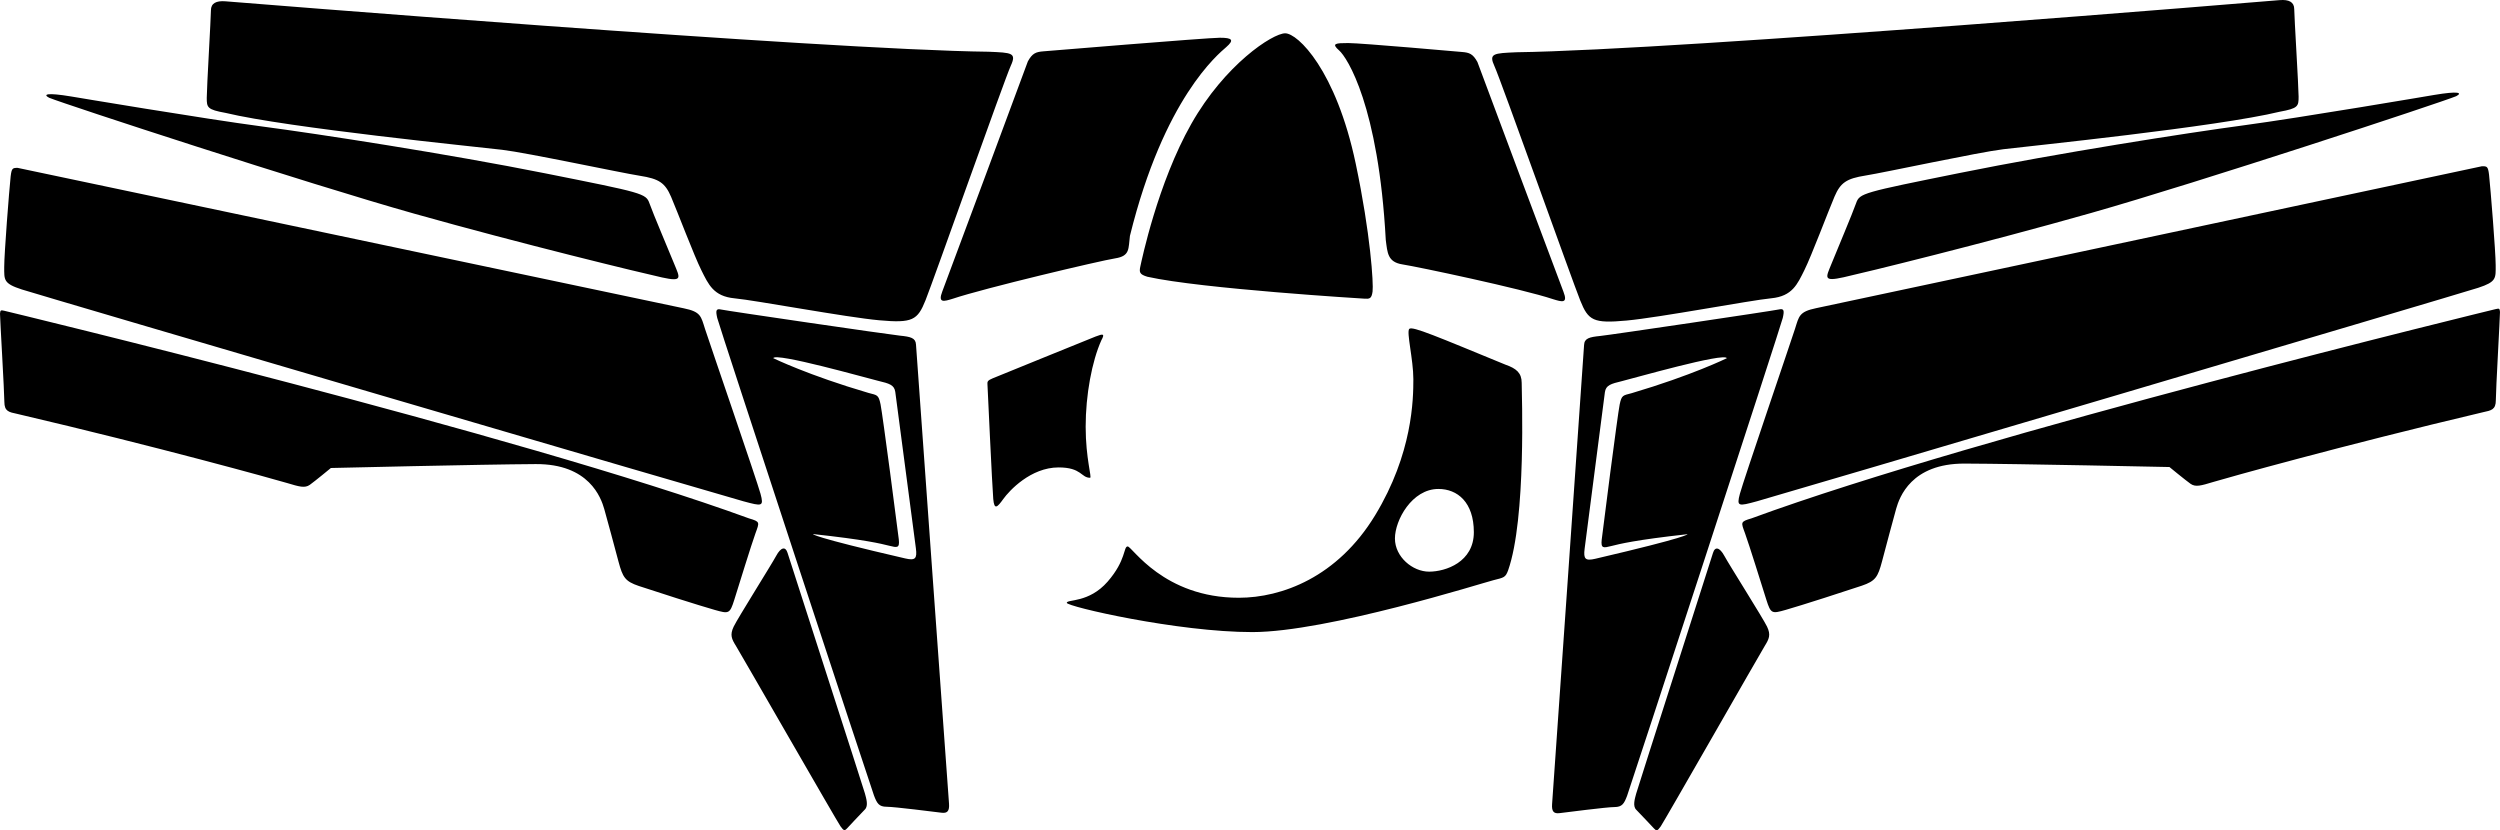<?xml version="1.0" encoding="utf-8"?>
<!-- Generator: Adobe Illustrator 16.0.0, SVG Export Plug-In . SVG Version: 6.00 Build 0)  -->
<!DOCTYPE svg PUBLIC "-//W3C//DTD SVG 1.1//EN" "http://www.w3.org/Graphics/SVG/1.1/DTD/svg11.dtd">
<svg version="1.1" id="Layer_1" xmlns="http://www.w3.org/2000/svg" xmlns:xlink="http://www.w3.org/1999/xlink" x="0px" y="0px"
	 width="3042.432px" height="1010.443px" viewBox="0 0 3042.432 1010.443" enable-background="new 0 0 3042.432 1010.443"
	 xml:space="preserve">
<path d="M274.593,137.41c75.877,18.266,305.92,41.256,336.51,44.893c30.592,3.637,144.403,27.979,167.654,31.623
	c23.251,3.644,30.598,8.529,37.957,25.65c7.356,17.121,28.221,72.156,36.806,89.273c8.583,17.121,14.718,31.795,40.413,34.213
	c25.696,2.418,135.834,23.096,176.213,26.721c40.379,3.623,46.492-0.051,56.254-24.533c9.76-24.48,96.354-269.275,103.678-285.189
	c7.323-15.912,1.205-15.906-26.937-17.098c-199.434-2.227-928.7-61.361-928.7-61.361c-11.396-0.918-17.748,2.424-17.735,11.012
	c0.01,8.59-5.102,94.754-5.086,106.465C251.63,130.789,252.153,133.393,274.593,137.41z M59.847,118.992
	c19.28,7.93,313.639,104.258,444.594,141.121c130.955,36.863,275.774,71.912,301.291,77.551
	c25.516,5.641,21.559,0.176,15.062-15.807c-6.496-15.983-26.079-62.066-30.378-74.299c-4.296-12.23-7.968-12.838-126.673-36.564
	c-118.706-23.725-275.948-48.018-345.089-57.117c-69.138-9.098-231.893-36.445-231.893-36.445
	C56.655,112.42,51.8,114.811,59.847,118.992z M26.579,352.272c22.644,7.314,855.5,251.694,878.144,257.788
	c22.642,6.095,25.089,6.701,20.79-9.198c-4.302-15.896-62.606-185.292-67.521-200.581c-4.911-15.285-4.917-20.791-25.72-25.049
	c-20.805-4.262-810.755-170.93-810.755-170.93c-6.09,0.008-7.34,0.172-8.553,10.342c-1.816,17.131-7.848,94.219-7.828,110.123
	C5.154,340.673,3.936,344.956,26.579,352.272z M919.365,649.072c4.907-13.584,5.982-14.154-7.889-18.224
	C633.223,529.209,5.184,378.192,5.184,378.192c-4.537-1.096-4.743-0.533-5.183,3.473c0.007,5.967,5.294,95.731,5.308,107.354
	c0.012,11.625,5.531,12.535,15.627,14.664c171.644,40.188,313.436,79.653,328.361,84.112c14.926,4.465,21.646,6.545,27.758,2.207
	c6.109-4.338,25.635-20.469,25.635-20.469s183.979-4.391,249.184-4.758c65.209-0.367,79.577,41.09,83.478,54.662
	c3.895,13.571,12.287,45.196,17.381,64.145c5.095,18.939,7.938,23.867,24.655,29.514c16.717,5.654,75.383,24.39,92.398,29.142
	c17.02,4.756,18.357,5.205,23.861-12.406C899.148,712.212,914.461,662.654,919.365,649.072z M1375.089,287.078
	c41.409-167.666,107.42-221.164,117.195-229.738c9.779-8.576,7.735-11.43-7.763-11.412c-15.496,0.018-214.906,16.555-214.906,16.555
	c-8.979,0.74-13.296,2.299-18.748,12.252c-5.689,15.502-98.396,265.203-104.09,279.891c-5.689,14.689,2.053,12.232,12.65,8.957
	c38.118-12.834,179.396-46.285,197.746-49.162C1375.526,311.545,1373.068,302.578,1375.089,287.078z M1387.775,324.178
	c-1.622,7.344-0.806,9.787,8.578,12.631c65.271,14.607,263.486,26.623,263.486,26.623c6.737,0.422,9.309,0.438,10.543-8.652
	c1.261-9.256-2.404-69.807-20.517-155.691c-23.983-113.762-70.526-158.57-85.822-158.553
	c-15.293,0.018-73.364,38.01-114.271,110.242S1389.396,316.832,1387.775,324.178z M958.423,672.804
	c-2.456-8.155-8.165-6.922-13.863,3.688c-5.696,10.604-46.815,75.908-51.698,86.104c-4.883,10.203-2.431,15.092,2.881,23.65
	c5.312,8.561,122.995,213.57,127.08,219.273c4.085,5.709,5.041,5.78,8.161,2.438c0,0,17.108-18.369,21.588-22.859
	c4.481-4.491,1.617-13.459-0.021-19.577C1050.91,959.41,960.88,680.96,958.423,672.804z M1114.745,419.368
	c-0.417-8.156-6.53-9.594-19.588-10.895c-13.054-1.303-210.885-30.215-217.411-31.75c-6.523-1.535-6.933,1.316-4.883,10.287
	c2.051,8.971,187.021,571.17,190.699,580.956c3.682,9.783,6.131,13.857,15.512,13.849c9.382-0.013,59.961,6.455,66.896,7.268
	c6.932,0.811,9.604-2.047,8.958-11.027C1154.931,978.052,1115.163,427.528,1114.745,419.368z M1101.578,679.584
	c-115.853-26.787-112.188-29.646-112.188-29.646c63.629,6.864,82.805,11.733,92.595,14.17c9.791,2.436,13.054,3.25,11.818-7.763
	c-1.236-11.01-19.747-152.512-22.207-164.333c-2.459-11.821-4.093-11.006-14.697-13.85
	c-73.435-21.531-115.871-42.285-115.871-42.285c2.439-7.342,114.217,24.34,127.683,27.59c13.463,3.246,19.582,4.869,20.812,13.437
	c1.233,8.562,23.444,177.792,25.091,190.406C1116.263,679.927,1113.817,682.423,1101.578,679.584z M1923.115,365.707
	c9.814,24.461,15.938,28.125,56.31,24.408c40.373-3.717,150.463-24.639,176.149-27.113c25.693-2.477,31.791-17.166,40.341-34.305
	c8.543-17.137,29.278-72.217,36.604-89.355c7.318-17.137,14.656-22.039,37.896-25.736c23.241-3.693,137-28.293,167.584-31.998
	c30.582-3.703,260.571-27.207,336.409-45.645c22.431-4.064,22.951-6.672,22.938-18.383c-0.014-11.711-5.318-97.863-5.328-106.453
	c-0.01-8.588-6.365-11.916-17.762-10.971c0,0-729.137,60.766-928.562,63.436c-28.139,1.256-34.258,1.262-26.898,17.158
	C1826.156,96.648,1913.298,341.248,1923.115,365.707z M2385.418,210.418c-118.649,23.992-122.319,24.607-126.592,36.848
	c-4.268,12.24-23.742,58.367-30.207,74.367c-6.463,15.998-10.402,21.471,15.104,15.771c25.5-5.695,170.237-41.066,301.11-78.223
	c130.873-37.158,425.015-134.143,444.273-142.117c8.043-4.197,3.182-6.576-26.92-1.498c0,0-162.695,27.711-231.812,36.963
	C2661.263,161.781,2504.072,186.428,2385.418,210.418z M2184.484,400.147c-4.878,15.299-62.805,184.818-67.065,200.73
	c-4.269,15.908-1.818,15.291,20.81,9.15c22.627-6.146,854.938-252.38,877.565-259.75c22.627-7.368,21.396-11.648,21.379-27.555
	c-0.019-15.904-6.222-92.979-8.072-110.105c-1.234-10.168-2.486-10.328-8.578-10.32c0,0-789.574,168.432-810.37,172.736
	C2189.354,379.342,2189.359,384.848,2184.484,400.147z M3037.243,376.15c0,0-627.694,152.417-905.726,254.685
	c-13.865,4.098-12.786,4.664-7.848,18.236c4.938,13.569,20.355,63.098,25.896,80.694c5.546,17.604,6.882,17.15,23.896,12.357
	c17.01-4.795,75.629-23.656,92.336-29.344c16.705-5.688,19.531-10.617,24.584-29.574c5.055-18.953,13.373-50.596,17.238-64.18
	c3.864-13.582,18.147-55.074,83.356-54.853c65.207,0.226,249.188,4.199,249.188,4.199s19.562,16.09,25.685,20.412
	c6.121,4.324,12.834,2.229,27.75-2.268c14.916-4.497,156.616-44.277,328.168-84.846c10.092-2.151,15.608-3.076,15.598-14.701
	c-0.012-11.622,5.074-101.398,5.063-107.367C3041.99,375.605,3041.779,375.043,3037.243,376.15z M1629.695,61.385
	c9.797,8.553,47.939,67.424,56.752,230.621c2.062,15.496,2.082,26.959,20.438,29.793c18.354,2.836,145.053,29.564,183.192,42.314
	c10.609,3.252,18.359,5.689,12.636-8.986c-5.728-14.674-98.988-264.164-104.721-279.656c-5.469-9.941-9.79-11.49-18.771-12.213
	c0,0-122.902-10.879-138.402-10.861C1625.323,52.414,1619.898,52.83,1629.695,61.385z M2098.533,676.548
	c-5.718-10.594-11.432-11.817-13.867-3.656c-2.438,8.162-91.849,286.812-93.478,292.935c-1.624,6.119-4.467,15.092,0.021,19.569
	c4.494,4.484,21.646,22.812,21.646,22.812c3.124,3.338,4.08,3.262,8.156-2.457c4.071-5.713,121.296-210.984,126.587-219.557
	c5.295-8.568,7.732-13.467,2.832-23.654C2145.523,752.351,2104.259,687.142,2098.533,676.548z M2164.679,376.631
	c-6.521,1.551-204.289,30.904-217.338,32.236c-13.055,1.33-19.168,2.781-19.564,10.939c-0.396,8.158-38.934,558.775-38.934,558.775
	c-0.629,8.979,2.049,11.828,8.979,11.004c6.938-0.826,57.497-7.408,66.88-7.416c9.38-0.01,11.818-4.092,15.479-13.883
	c3.66-9.793,187.372-572.402,189.402-581.378C2171.615,377.934,2171.2,375.082,2164.679,376.631z M1961.082,664.472
	c9.784-2.457,28.947-7.369,92.562-14.375c0,0,3.674,2.851-112.121,29.896c-12.229,2.865-14.683,0.375-13.062-12.244
	c1.617-12.619,23.453-181.898,24.665-190.466c1.215-8.562,7.331-10.201,20.784-13.48c13.454-3.276,125.162-35.209,127.617-27.873
	c0,0-42.392,20.851-115.774,42.543c-10.601,2.865-12.232,2.058-14.667,13.886c-2.437,11.825-20.629,153.366-21.84,164.38
	C1948.032,667.75,1951.299,666.929,1961.082,664.472z M1321.222,519.468c-0.044-38.747,7.663-79.944,19.053-105.243
	c4.476-8.164,2.537-8.367-6.94-4.686c-9.479,3.68-119.234,48.461-125.352,50.914c-6.114,2.455-6.424,4.176-6.312,6.535
	c0,0,5.853,126.415,7.091,140.284c1.237,13.864,4.902,10.188,12.232-0.017c7.329-10.201,33.397-38.371,67.249-38.408
	c28.144-0.03,27.34,12.609,38.354,12.601C1329.105,581.447,1321.265,558.212,1321.222,519.468z M1832.25,443.85
	c-83.233-34.164-113.531-47.281-117.196-43.604c-3.666,3.676,4.936,37.004,4.962,61.168c0.025,24.164-0.815,90.541-46.615,165.837
	c-45.795,75.295-113.673,100.146-165.669,100.205c-91.861,0.104-130.066-62.457-135.37-62.451
	c-5.301,0.004-1.609,16.725-24.421,42.848c-22.812,26.13-49.322,21.269-49.726,25.748c-0.405,4.492,135.03,35.738,226.044,35.64
	c91.014-0.104,280.051-59.854,293.094-63.127c13.041-3.273,14.678-3.281,17.932-11.853c22.357-63.233,16.582-216.478,16.569-228.403
	C1851.84,453.924,1845.407,448.424,1832.25,443.85z M1739.24,695.688c-20.188,0.021-41.618-18-41.643-40.325
	c-0.025-22.326,20.729-60.283,52.848-60.318c23.247-0.025,43.146,16.164,43.188,52.566
	C1793.674,684.005,1759.43,695.668,1739.24,695.688z"/>
</svg>
